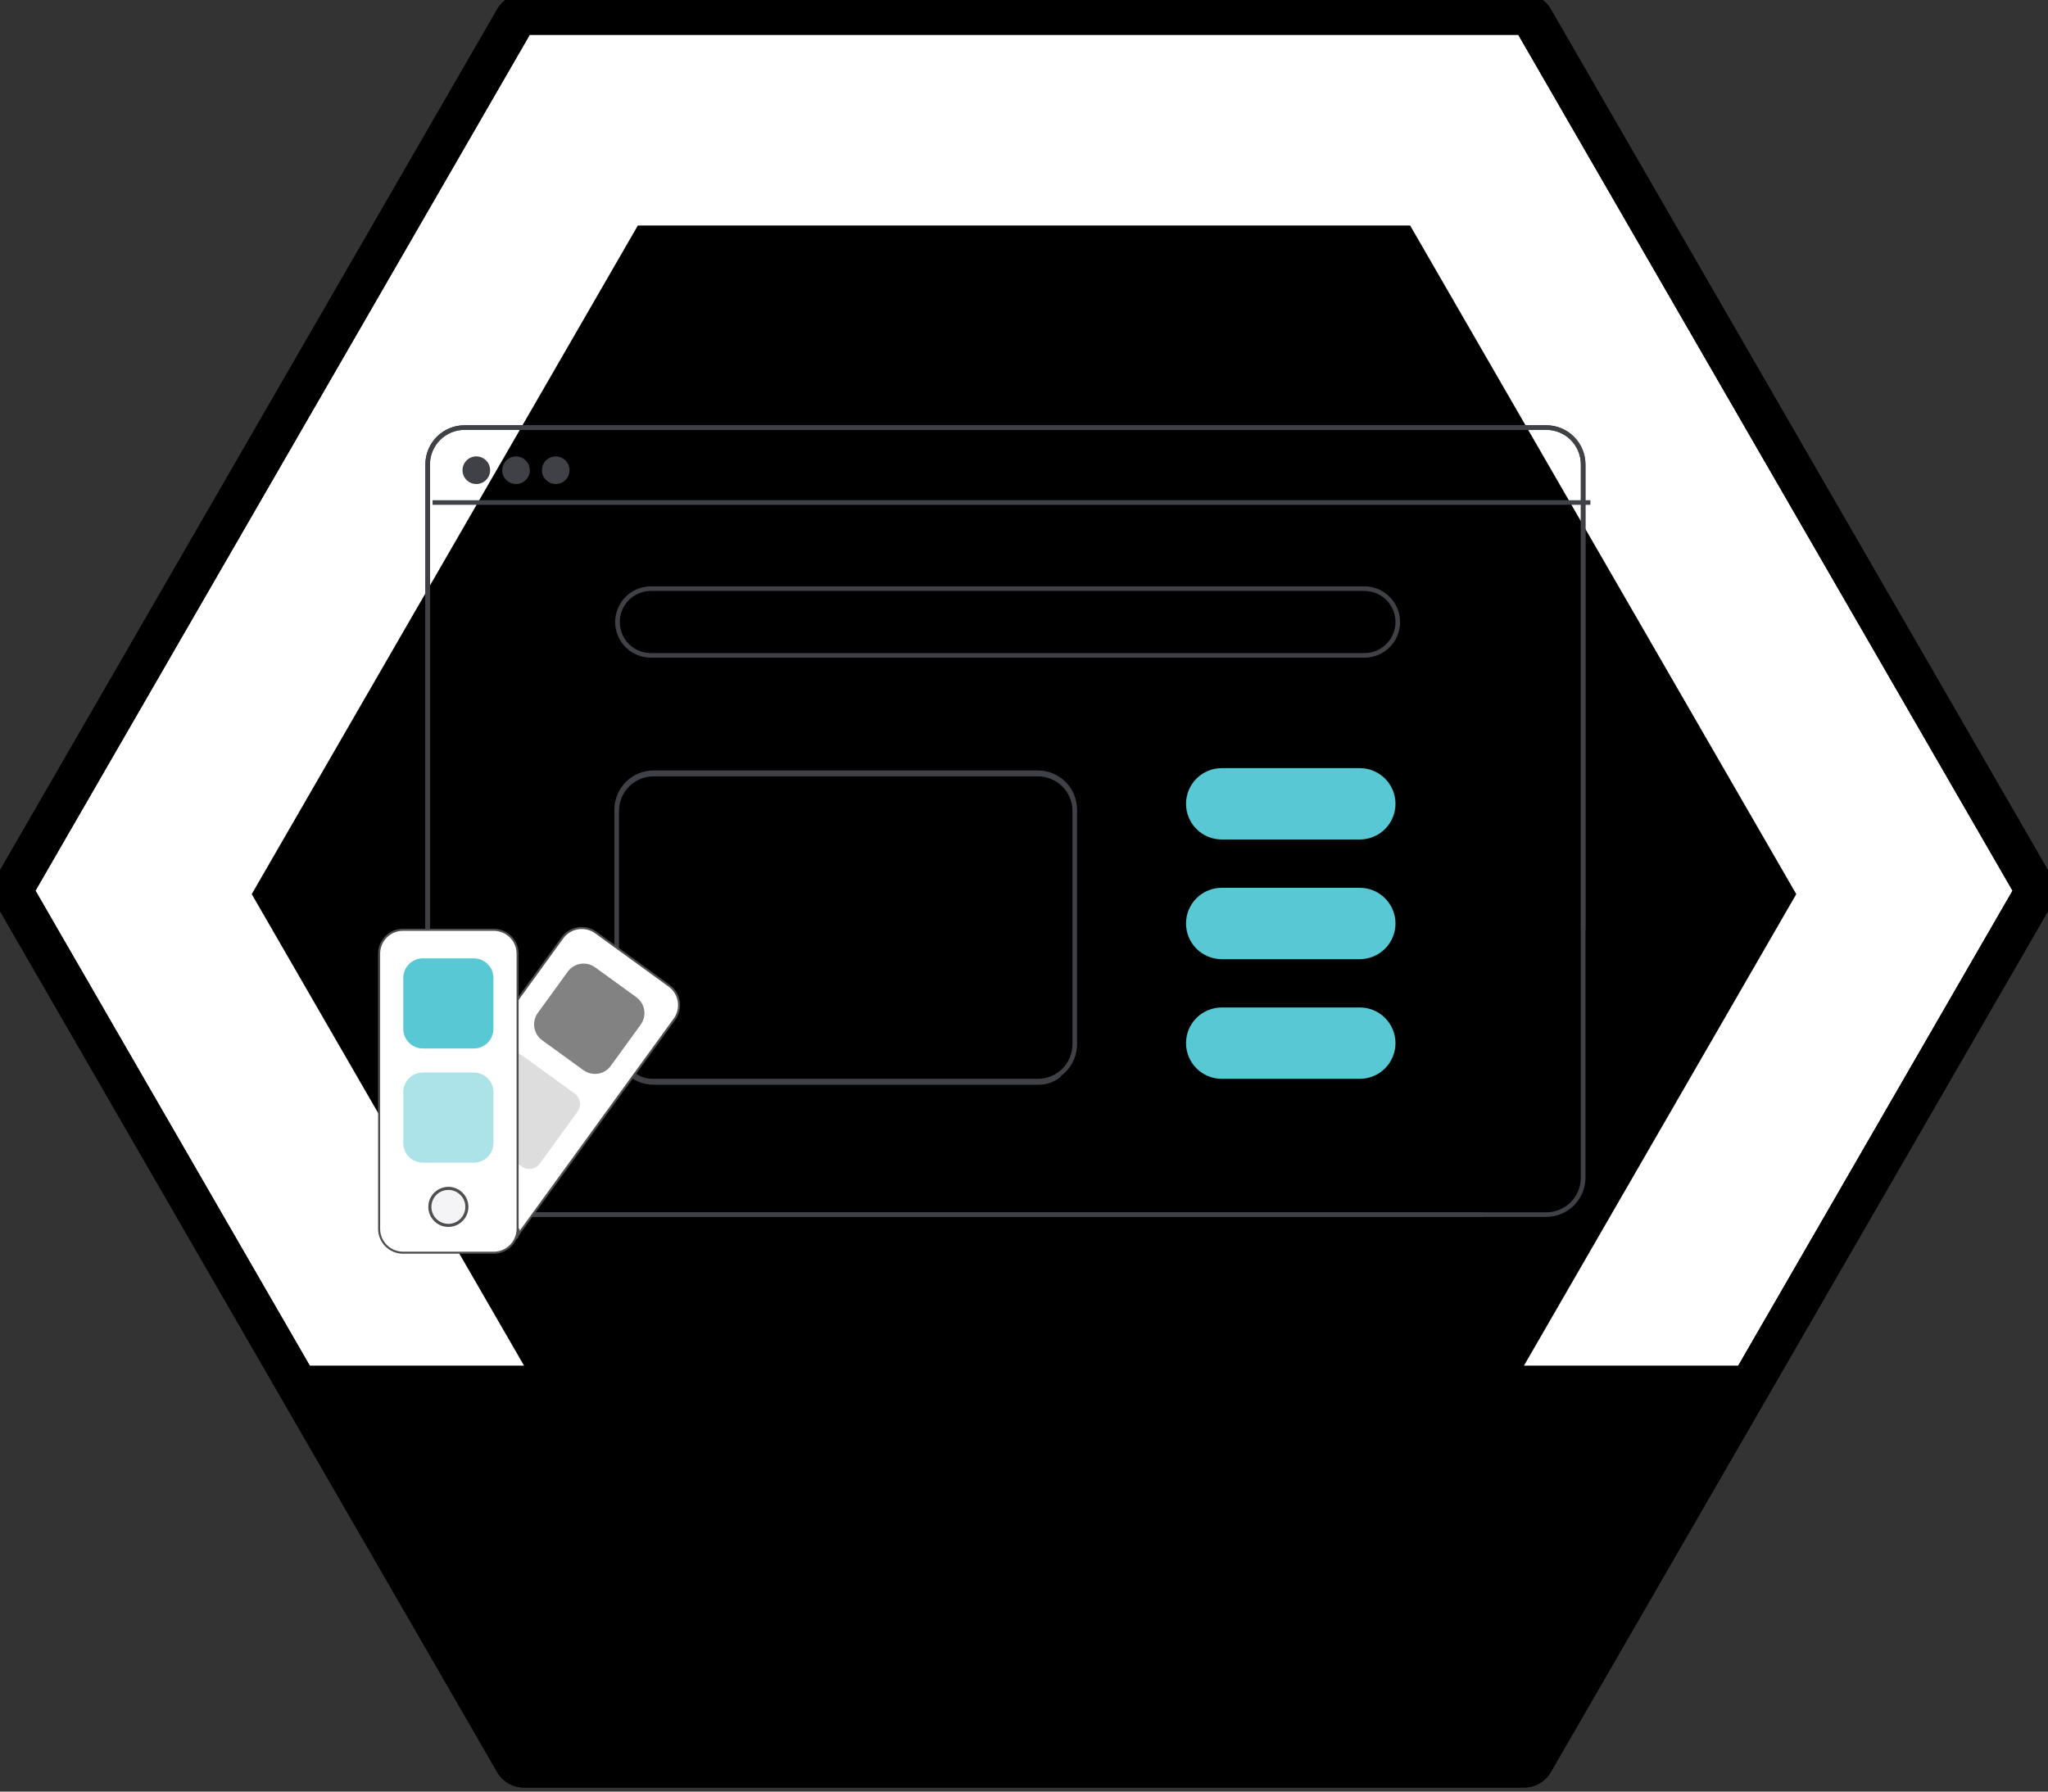 <svg class="badge design" id="badge" width="200" height="175" viewBox="0 0 200 175" fill="none" xmlns="http://www.w3.org/2000/svg">

	<rect x="0" y="0" width="200" height="175" fill="#333333" stroke="none"/>

	<!-- BADGE BORDER -->
	<path class="badge__border--hidden" d="M198.557 87.5l-48.846 84.603a1 1 0 01-.866.5h-97.69a1 1 0 01-.866-.5L1.443 87.5a1 1 0 010-1L50.29 1.897a1 1 0 01.866-.5h97.69c.358 0 .688.191.866.5L198.557 86.5c.178.31.178.69 0 1z" fill="#fff" stroke="currentColor" stroke-width="4"/>
	<path class="badge__border" d="M198.557 87.5l-48.846 84.603a1 1 0 01-.866.5h-97.69a1 1 0 01-.866-.5L1.443 87.5a1 1 0 010-1L50.29 1.897a1 1 0 01.866-.5h97.69c.358 0 .688.191.866.5L198.557 86.5c.178.31.178.69 0 1z" stroke="currentColor" stroke-width="4"/>

	<!-- BADGE BG -->
	<path class="badge__bg" d="M62.292 152.65H137.708L175.417 87.337L137.708 22.024H62.292L24.583 87.337L62.292 152.65Z" fill="currentColor"/>


	<!-- BADGE LABEL -->	
	<path class="badge__label-bg" d="M26.787 133.39H173.844L149.791 173.845H50.295L26.787 133.39Z" fill="currentColor"/>
	
	<!-- BROWSER - WINDOW -->
	<path xmlns="http://www.w3.org/2000/svg" d="M151.009 118.864H51.654C51.594 118.864 51.537 118.841 51.495 118.799C51.453 118.756 51.429 118.699 51.429 118.64C51.429 118.58 51.453 118.523 51.495 118.481C51.537 118.439 51.594 118.415 51.654 118.415H151.009C151.903 118.414 152.76 118.058 153.392 117.426C154.024 116.794 154.379 115.937 154.38 115.043V45.36C154.379 44.466 154.024 43.609 153.392 42.977C152.76 42.345 151.903 41.989 151.009 41.988H45.36C44.466 41.989 43.609 42.345 42.977 42.977C42.345 43.609 41.989 44.466 41.988 45.36V90.766C41.988 90.826 41.964 90.883 41.922 90.925C41.88 90.967 41.823 90.991 41.763 90.991C41.704 90.991 41.647 90.967 41.604 90.925C41.562 90.883 41.538 90.826 41.538 90.766V45.36C41.54 44.347 41.943 43.375 42.659 42.659C43.375 41.943 44.347 41.54 45.36 41.538H151.009C152.022 41.54 152.993 41.943 153.709 42.659C154.426 43.375 154.829 44.347 154.83 45.36V115.043C154.829 116.056 154.426 117.027 153.709 117.744C152.993 118.46 152.022 118.863 151.009 118.864V118.864Z" fill="#3F4147"/>
	<path xmlns="http://www.w3.org/2000/svg" d="M45.36 118.864H144.715C144.774 118.864 144.831 118.841 144.874 118.799C144.916 118.756 144.939 118.699 144.939 118.64C144.939 118.58 144.916 118.523 144.874 118.481C144.831 118.439 144.774 118.415 144.715 118.415H45.36C44.466 118.414 43.609 118.058 42.977 117.426C42.345 116.794 41.989 115.937 41.988 115.043V45.36C41.989 44.466 42.345 43.609 42.977 42.977C43.609 42.345 44.466 41.989 45.36 41.988H151.009C151.903 41.989 152.76 42.345 153.392 42.977C154.024 43.609 154.379 44.466 154.38 45.36V90.766C154.38 90.826 154.404 90.883 154.446 90.925C154.488 90.967 154.546 90.991 154.605 90.991C154.665 90.991 154.722 90.967 154.764 90.925C154.806 90.883 154.83 90.826 154.83 90.766V45.36C154.829 44.347 154.426 43.375 153.709 42.659C152.993 41.943 152.022 41.54 151.009 41.538H45.36C44.347 41.54 43.375 41.943 42.659 42.659C41.943 43.375 41.54 44.347 41.538 45.36V115.043C41.54 116.056 41.943 117.027 42.659 117.744C43.375 118.46 44.347 118.863 45.36 118.864V118.864Z" fill="#3F4147"/>

	<!-- BROSER - LINE -->
	<path d="M155.311 48.861H42.244V49.31H155.311V48.861Z" fill="#3F4147"/>

	<!-- BROWSER - DOTS-->
	<path d="M46.515 47.278C47.26 47.278 47.864 46.675 47.864 45.93C47.864 45.185 47.26 44.581 46.515 44.581C45.77 44.581 45.167 45.185 45.167 45.93C45.167 46.675 45.77 47.278 46.515 47.278Z" fill="#3F4147"/>
	<path d="M50.393 47.278C51.138 47.278 51.742 46.675 51.742 45.93C51.742 45.185 51.138 44.581 50.393 44.581C49.648 44.581 49.044 45.185 49.044 45.93C49.044 46.675 49.648 47.278 50.393 47.278Z" fill="#3F4147"/>
	<path d="M54.27 47.278C55.015 47.278 55.619 46.675 55.619 45.93C55.619 45.185 55.015 44.581 54.27 44.581C53.526 44.581 52.922 45.185 52.922 45.93C52.922 46.675 53.526 47.278 54.27 47.278Z" fill="#3F4147"/>

	<!-- CONTENT - BOX -->
	<path class="content__box" xmlns="http://www.w3.org/2000/svg" fill-rule="evenodd" clip-rule="evenodd" d="M61.68 104.737C61.707 104.72 61.737 104.709 61.769 104.705C61.828 104.697 61.887 104.713 61.935 104.749C62.468 105.178 63.137 105.401 63.821 105.377H101.36C102.254 105.376 103.111 105.021 103.743 104.389C104.376 103.757 104.731 102.899 104.732 102.006V92.695C104.732 92.694 104.732 92.694 104.732 92.693V79.206C104.731 78.312 104.376 77.455 103.743 76.823C103.111 76.191 102.254 75.835 101.36 75.834H63.821C62.927 75.835 62.07 76.191 61.438 76.823C60.807 77.454 60.452 78.309 60.45 79.201V92.565C60.45 92.565 60.45 92.566 60.45 92.567V102.134C60.451 103.028 60.806 103.885 61.438 104.517C61.516 104.595 61.596 104.668 61.68 104.737ZM60 79.201V79.078C60.001 78.064 60.404 77.093 61.12 76.377C61.837 75.66 62.808 75.257 63.821 75.256H101.36C102.374 75.257 103.345 75.66 104.061 76.377C104.778 77.093 105.181 78.064 105.182 79.078V102.006C105.181 103.019 104.778 103.99 104.061 104.706C103.918 104.849 103.766 104.979 103.604 105.097C103.594 105.151 103.564 105.201 103.52 105.235C102.908 105.723 102.143 105.979 101.36 105.955H63.821C62.808 105.954 61.837 105.551 61.12 104.835C60.404 104.118 60.001 103.147 60 102.134V79.206C60 79.204 60 79.203 60 79.201Z" fill="#3F4147"/>

	<!-- CONTENT - SEARCH BAR-->
	<path class="content__bar" d="M133.243 64.242H63.56C62.636 64.242 61.75 63.875 61.096 63.221C60.443 62.568 60.076 61.682 60.076 60.758C60.076 59.834 60.443 58.947 61.096 58.294C61.75 57.641 62.636 57.273 63.56 57.273H133.243C134.167 57.273 135.054 57.641 135.707 58.294C136.36 58.947 136.728 59.834 136.728 60.758C136.728 61.682 136.36 62.568 135.707 63.221C135.054 63.875 134.167 64.242 133.243 64.242ZM63.56 57.723C62.755 57.723 61.983 58.043 61.414 58.612C60.845 59.181 60.526 59.953 60.526 60.758C60.526 61.562 60.845 62.334 61.414 62.903C61.983 63.472 62.755 63.792 63.56 63.792H133.243C134.048 63.792 134.82 63.472 135.389 62.903C135.958 62.334 136.278 61.562 136.278 60.758C136.278 59.953 135.958 59.181 135.389 58.612C134.82 58.043 134.048 57.723 133.243 57.723H63.56Z" fill="#3F4147"/>

	<!-- CONTENT - COLOR COLUMN -->
	<g  class="content__color-column">
		<path d="M132.794 82H119.307C118.383 82 117.496 81.633 116.843 80.979C116.19 80.326 115.823 79.44 115.823 78.516C115.823 77.591 116.19 76.705 116.843 76.052C117.496 75.398 118.383 75.031 119.307 75.031H132.794C133.718 75.031 134.604 75.398 135.257 76.052C135.911 76.705 136.278 77.591 136.278 78.516C136.278 79.44 135.911 80.326 135.257 80.979C134.604 81.633 133.718 82 132.794 82V82Z" fill="#58C9D4"/>
		<path d="M132.794 93.689H119.307C118.383 93.689 117.496 93.321 116.843 92.668C116.19 92.015 115.823 91.128 115.823 90.204C115.823 89.28 116.19 88.394 116.843 87.741C117.496 87.087 118.383 86.72 119.307 86.72H132.794C133.718 86.72 134.604 87.087 135.257 87.741C135.911 88.394 136.278 89.28 136.278 90.204C136.278 91.128 135.911 92.015 135.257 92.668C134.604 93.321 133.718 93.689 132.794 93.689V93.689Z" fill="#58C9D4"/>
		<path d="M132.794 105.377H119.307C118.383 105.377 117.496 105.01 116.843 104.357C116.19 103.703 115.823 102.817 115.823 101.893C115.823 100.969 116.19 100.083 116.843 99.429C117.496 98.776 118.383 98.409 119.307 98.409H132.794C133.718 98.409 134.604 98.776 135.257 99.429C135.911 100.083 136.278 100.969 136.278 101.893C136.278 102.817 135.911 103.703 135.257 104.357C134.604 105.01 133.718 105.377 132.794 105.377V105.377Z" fill="#58C9D4"/>
	</g>
	
	<g class="palette">
		<g class="palette__grey">
			<!-- PALETTE - GREY BOX -->
			<path class="palette__grey-box" xmlns="http://www.w3.org/2000/svg" d="M47.738 122.217L47.737 122.217L47.085 122.085L39.357 111.541L50.441 97.784L50.441 97.784L50.444 97.78L54.926 91.603C55.29 91.104 55.837 90.769 56.448 90.672C57.058 90.575 57.682 90.724 58.183 91.086L65.358 96.294C65.857 96.658 66.191 97.204 66.288 97.814C66.385 98.424 66.237 99.048 65.875 99.549L50.381 120.898L50.381 120.899L50.089 121.303C50.089 121.303 50.089 121.303 50.089 121.303C49.872 121.601 49.588 121.843 49.26 122.01C48.932 122.177 48.569 122.264 48.2 122.264H48.2C48.045 122.265 47.89 122.249 47.738 122.217Z" fill="white" stroke="#4F4F4F" stroke-width="0.2"/>

			<!-- PALETTE - GREY COLOR 1 -->
			<path class="palette__grey-color-1" d="M58.095 104.901C57.693 104.9 57.302 104.773 56.977 104.536L52.945 101.61C52.535 101.312 52.261 100.864 52.181 100.363C52.102 99.863 52.224 99.352 52.521 98.941L55.447 94.909C55.744 94.499 56.193 94.224 56.693 94.144C57.194 94.065 57.705 94.187 58.115 94.485L62.148 97.411C62.557 97.709 62.832 98.157 62.911 98.657C62.991 99.158 62.869 99.669 62.572 100.079L59.646 104.111C59.499 104.315 59.313 104.487 59.099 104.619C58.885 104.75 58.647 104.838 58.399 104.876C58.299 104.892 58.197 104.9 58.095 104.901V104.901Z" fill="#828282"/>

			<!-- PALETTE - GREY COLOR 2 -->
			<path class="palette__grey-color-2" opacity="0.5" d="M51.692 114.186C51.428 114.186 51.17 114.102 50.957 113.946L50.25 113.434V102.882L50.369 102.889C50.476 102.895 50.581 102.914 50.683 102.947C50.81 102.987 50.929 103.047 51.036 103.126L56.127 106.822C56.261 106.918 56.374 107.041 56.46 107.181C56.547 107.322 56.604 107.478 56.63 107.641C56.656 107.804 56.649 107.97 56.611 108.131C56.572 108.291 56.503 108.442 56.406 108.576L52.711 113.667C52.615 113.801 52.493 113.914 52.352 114C52.212 114.087 52.056 114.144 51.893 114.17C51.827 114.18 51.759 114.186 51.692 114.186V114.186Z" fill="#BDBDBD"/>
		</g>

		<g class="palette__acqua">
			<!-- PALETTE - ACQUA BOX -->
			<path xmlns="http://www.w3.org/2000/svg" d="M50.37 120.918L50.369 120.919C50.194 121.345 49.895 121.71 49.513 121.966C49.13 122.223 48.679 122.36 48.218 122.361H39.353C38.735 122.36 38.143 122.114 37.706 121.678C37.27 121.241 37.024 120.649 37.023 120.031L37.023 93.151C37.024 92.534 37.27 91.941 37.706 91.505C38.143 91.068 38.735 90.822 39.353 90.821L48.218 90.821C48.836 90.822 49.428 91.068 49.865 91.505C50.302 91.941 50.548 92.534 50.548 93.151L50.548 120.031L50.548 120.032C50.549 120.093 50.546 120.154 50.54 120.214L50.54 120.214L50.54 120.217C50.533 120.315 50.519 120.413 50.499 120.509C50.469 120.649 50.426 120.786 50.37 120.918ZM50.648 120.031C50.649 120.096 50.646 120.16 50.639 120.224C50.632 120.327 50.618 120.429 50.597 120.53C50.566 120.676 50.52 120.819 50.462 120.957L50.648 120.031Z" fill="white" stroke="#4F4F4F" stroke-width="0.2"/>

			<!-- PALETTE - ACQUA COLOR 1 -->
			<path class="palette__ACQUA-color-1" d="M46.277 102.414H41.295C40.788 102.414 40.303 102.212 39.944 101.854C39.586 101.496 39.385 101.01 39.384 100.503V95.522C39.385 95.015 39.586 94.529 39.944 94.171C40.303 93.813 40.788 93.611 41.295 93.611H46.277C46.783 93.611 47.269 93.813 47.627 94.171C47.985 94.529 48.187 95.015 48.187 95.522V100.503C48.187 101.01 47.985 101.496 47.627 101.854C47.269 102.212 46.783 102.414 46.277 102.414V102.414Z" fill="#58C9D4"/>

			<!-- PALETTE - ACQUA COLOR 2 -->
			<path class="palette__ACQUA-color-2" opacity="0.5" d="M46.277 113.566H41.295C40.788 113.566 40.303 113.364 39.944 113.006C39.586 112.648 39.385 112.162 39.384 111.655V106.673C39.385 106.167 39.586 105.681 39.944 105.323C40.303 104.965 40.788 104.763 41.295 104.763H46.277C46.783 104.763 47.269 104.965 47.627 105.323C47.985 105.681 48.187 106.167 48.187 106.673V111.655C48.187 112.162 47.985 112.648 47.627 113.006C47.269 113.364 46.783 113.566 46.277 113.566Z" fill="#58C9D4"/>
			
			<!-- PALETTE - ACQUA CIRCLE -->
			<path xmlns="http://www.w3.org/2000/svg" d="M43.786 116.028L43.786 116.128C44.252 116.128 44.699 116.314 45.029 116.644C45.359 116.973 45.544 117.42 45.545 117.887C45.545 118.235 45.441 118.575 45.248 118.864C45.055 119.153 44.78 119.379 44.459 119.512C44.137 119.645 43.784 119.68 43.443 119.612C43.101 119.544 42.788 119.376 42.542 119.13C42.296 118.884 42.128 118.571 42.06 118.23C41.993 117.889 42.028 117.535 42.161 117.213C42.294 116.892 42.519 116.617 42.809 116.424C43.098 116.231 43.438 116.128 43.786 116.128L43.786 116.028ZM43.786 116.028C44.279 116.028 44.751 116.224 45.1 116.573C45.448 116.921 45.644 117.394 45.645 117.887C45.645 118.254 45.536 118.614 45.331 118.919C45.127 119.225 44.837 119.463 44.497 119.604C44.157 119.745 43.784 119.782 43.423 119.71C43.062 119.638 42.731 119.461 42.471 119.201C42.211 118.941 42.034 118.61 41.962 118.249C41.891 117.889 41.928 117.515 42.068 117.175C42.209 116.835 42.447 116.545 42.753 116.341C43.059 116.137 43.418 116.028 43.786 116.028Z" fill="#F4F4F6" stroke="#4F4F4F" stroke-width="0.2"/>
		</g>
	</g>
</svg>
